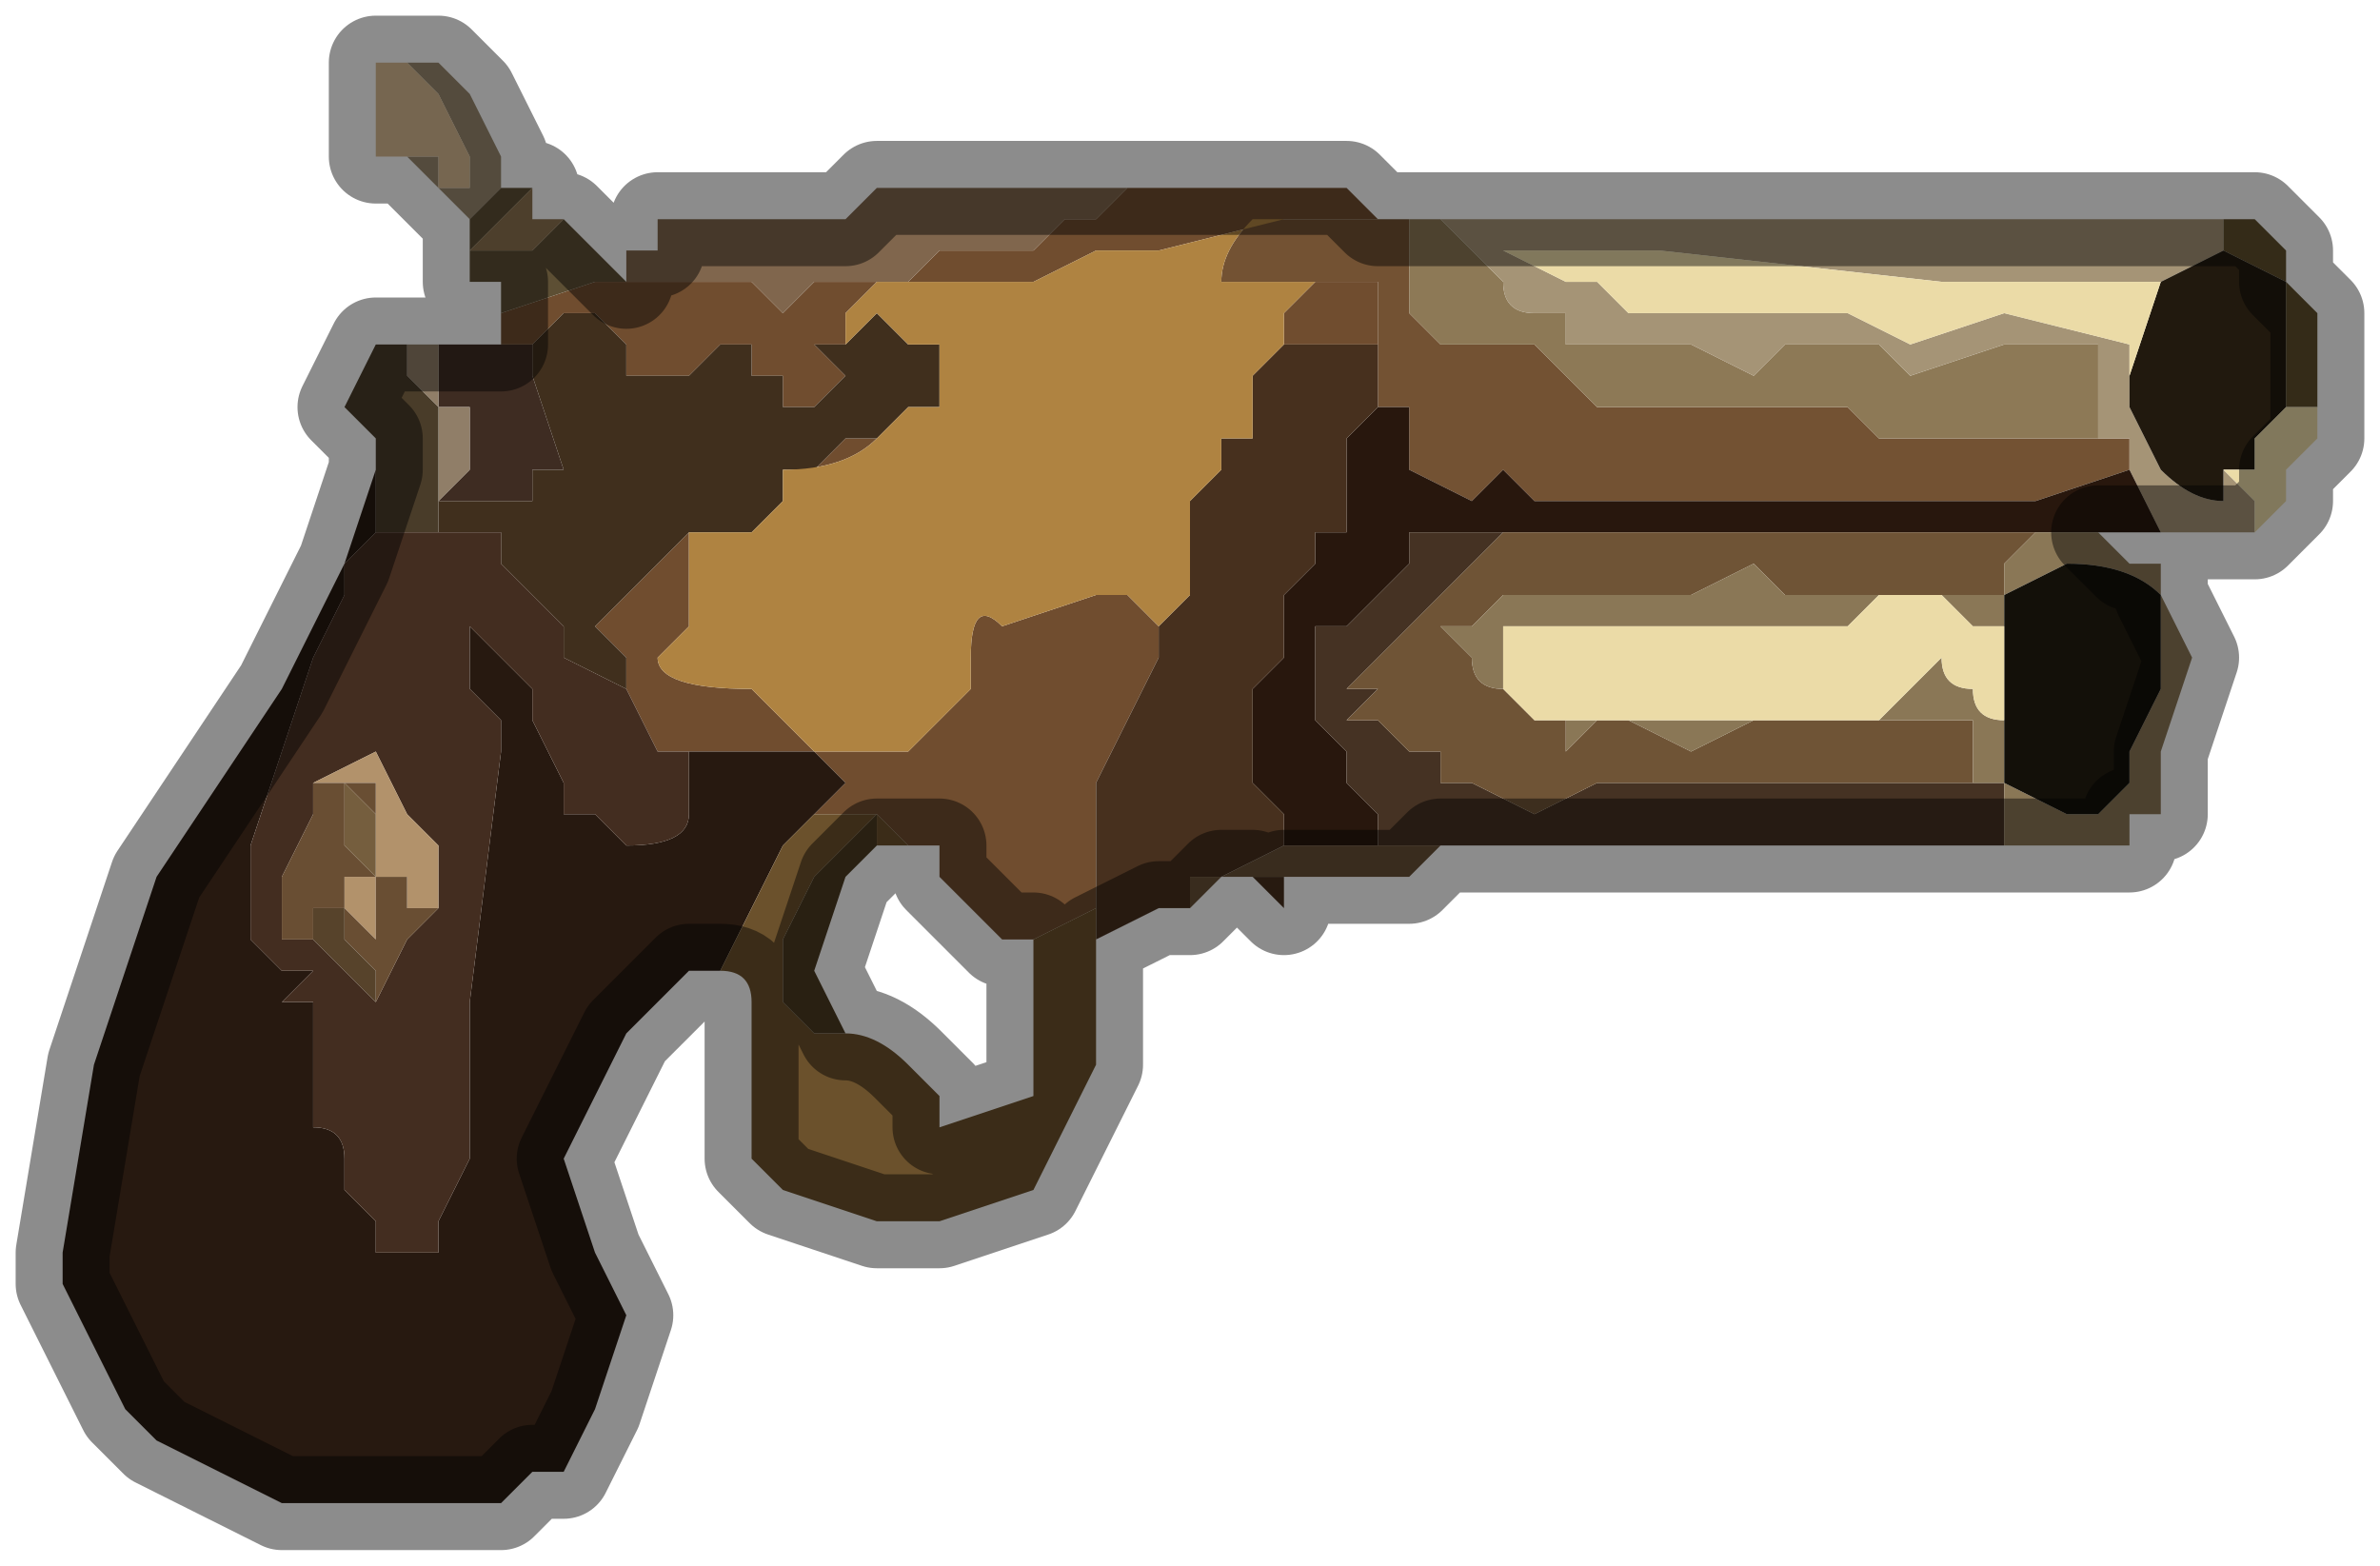 <?xml version="1.0" encoding="UTF-8" standalone="no"?>
<svg xmlns:xlink="http://www.w3.org/1999/xlink" height="2.5px" width="3.8px" xmlns="http://www.w3.org/2000/svg">
  <g transform="matrix(1.0, 0.0, 0.0, 1.0, 1.9, 1.25)">
    <path d="M0.35 -0.9 L0.35 -0.85 0.35 -0.8 0.35 -0.75 0.35 -0.75 0.4 -0.7 0.45 -0.7 0.45 -0.7 0.5 -0.7 0.55 -0.7 0.6 -0.65 0.6 -0.65 0.65 -0.6 0.65 -0.6 0.7 -0.6 0.7 -0.6 0.75 -0.6 0.8 -0.6 0.9 -0.6 0.9 -0.6 1.0 -0.6 1.0 -0.6 1.05 -0.6 1.1 -0.55 1.1 -0.55 1.25 -0.55 1.25 -0.55 Q1.3 -0.55 1.3 -0.55 L1.45 -0.55 1.45 -0.55 1.5 -0.55 1.5 -0.5 1.35 -0.45 1.3 -0.45 1.25 -0.45 1.2 -0.45 1.2 -0.45 1.1 -0.45 1.05 -0.45 1.0 -0.45 0.95 -0.45 0.75 -0.45 0.7 -0.45 0.65 -0.45 0.6 -0.45 0.6 -0.45 0.55 -0.45 0.5 -0.5 Q0.45 -0.45 0.45 -0.45 L0.35 -0.5 0.35 -0.55 0.35 -0.6 0.3 -0.6 0.3 -0.65 0.3 -0.65 0.3 -0.7 0.3 -0.8 0.25 -0.8 0.2 -0.8 0.2 -0.8 0.15 -0.8 0.05 -0.8 0.05 -0.8 Q0.05 -0.85 0.1 -0.9 L0.15 -0.9 0.15 -0.9 0.3 -0.9 0.35 -0.9" fill="#735233" fill-rule="evenodd" stroke="none"/>
    <path d="M0.3 -0.9 L0.15 -0.9 0.15 -0.9 -0.05 -0.85 -0.15 -0.85 -0.25 -0.8 -0.45 -0.8 -0.5 -0.8 -0.55 -0.75 -0.55 -0.7 -0.6 -0.7 -0.55 -0.65 -0.55 -0.65 -0.6 -0.6 -0.6 -0.6 -0.65 -0.6 -0.65 -0.65 -0.7 -0.65 -0.7 -0.7 -0.75 -0.7 -0.8 -0.65 -0.8 -0.65 -0.85 -0.65 -0.9 -0.65 -0.9 -0.7 -0.95 -0.75 -0.95 -0.75 -1.0 -0.75 -1.0 -0.75 -1.05 -0.7 -1.1 -0.7 -1.1 -0.75 -0.95 -0.8 -0.9 -0.8 -0.9 -0.8 -0.8 -0.8 -0.8 -0.8 -0.7 -0.8 -0.7 -0.8 Q-0.65 -0.75 -0.65 -0.75 L-0.6 -0.8 -0.55 -0.8 -0.5 -0.8 Q-0.45 -0.8 -0.45 -0.8 L-0.4 -0.85 -0.4 -0.85 -0.35 -0.85 -0.25 -0.85 Q-0.25 -0.85 -0.2 -0.9 L-0.15 -0.9 -0.1 -0.95 -0.1 -0.95 0.0 -0.95 0.1 -0.95 0.15 -0.95 0.25 -0.95 0.3 -0.9 0.3 -0.9 M0.2 -0.8 L0.2 -0.8 0.25 -0.8 0.3 -0.8 0.3 -0.7 0.3 -0.65 0.3 -0.7 0.25 -0.7 0.25 -0.7 0.2 -0.7 0.15 -0.7 0.15 -0.7 0.15 -0.75 0.2 -0.8 M-0.45 -0.6 L-0.5 -0.55 Q-0.55 -0.5 -0.65 -0.5 L-0.65 -0.5 -0.6 -0.5 -0.55 -0.55 -0.5 -0.55 -0.45 -0.6 -0.45 -0.6 M-0.8 -0.4 L-0.8 -0.25 -0.85 -0.2 Q-0.85 -0.15 -0.7 -0.15 L-0.65 -0.1 -0.6 -0.05 -0.5 -0.05 -0.45 -0.05 -0.35 -0.15 -0.35 -0.2 Q-0.35 -0.3 -0.3 -0.25 L-0.15 -0.3 -0.1 -0.3 -0.05 -0.25 -0.05 -0.25 -0.05 -0.2 -0.1 -0.1 -0.15 0.0 -0.15 0.1 -0.15 0.2 -0.15 0.2 -0.25 0.25 -0.25 0.25 -0.3 0.25 -0.4 0.15 -0.4 0.15 -0.4 0.1 -0.45 0.1 -0.5 0.05 -0.5 0.05 -0.6 0.05 -0.55 0.0 -0.6 -0.05 -0.7 -0.05 -0.8 -0.05 -0.8 -0.05 -0.8 -0.05 -0.85 -0.05 -0.9 -0.15 -0.9 -0.2 -0.9 -0.2 -0.95 -0.25 -0.9 -0.3 -0.9 -0.3 -0.85 -0.35 -0.8 -0.4 -0.8 -0.4" fill="#704d2f" fill-rule="evenodd" stroke="none"/>
    <path d="M1.45 -0.55 L1.45 -0.55 1.3 -0.55 Q1.3 -0.55 1.25 -0.55 L1.25 -0.55 1.1 -0.55 1.1 -0.55 1.05 -0.6 1.0 -0.6 1.0 -0.6 0.9 -0.6 0.9 -0.6 0.8 -0.6 0.75 -0.6 0.7 -0.6 0.7 -0.6 0.65 -0.6 0.65 -0.6 0.6 -0.65 0.6 -0.65 0.55 -0.7 0.5 -0.7 0.45 -0.7 0.45 -0.7 0.4 -0.7 0.35 -0.75 0.35 -0.75 0.35 -0.8 0.35 -0.85 0.35 -0.9 0.4 -0.9 0.45 -0.85 0.5 -0.8 0.5 -0.8 Q0.5 -0.75 0.55 -0.75 L0.6 -0.75 0.6 -0.7 0.7 -0.7 0.75 -0.7 0.8 -0.7 0.8 -0.7 0.9 -0.65 0.95 -0.7 1.0 -0.7 1.0 -0.7 1.1 -0.7 1.15 -0.65 1.3 -0.7 1.35 -0.7 1.45 -0.7 1.45 -0.7 1.45 -0.55" fill="#8d7956" fill-rule="evenodd" stroke="none"/>
    <path d="M1.45 -0.55 L1.45 -0.7 1.45 -0.7 1.35 -0.7 1.3 -0.7 1.15 -0.65 1.1 -0.7 1.0 -0.7 1.0 -0.7 0.95 -0.7 0.9 -0.65 0.8 -0.7 0.8 -0.7 0.75 -0.7 0.7 -0.7 0.6 -0.7 0.6 -0.75 0.55 -0.75 Q0.5 -0.75 0.5 -0.8 L0.5 -0.8 0.45 -0.85 0.4 -0.9 1.5 -0.9 1.55 -0.9 1.55 -0.9 1.65 -0.9 1.65 -0.85 1.55 -0.8 1.55 -0.8 1.5 -0.8 1.3 -0.8 1.2 -0.8 0.75 -0.85 0.5 -0.85 0.6 -0.8 0.65 -0.8 0.7 -0.75 0.8 -0.75 1.0 -0.75 1.05 -0.75 1.15 -0.7 1.3 -0.75 1.5 -0.7 1.5 -0.6 1.5 -0.6 1.55 -0.5 Q1.6 -0.45 1.65 -0.45 L1.65 -0.5 1.7 -0.45 1.7 -0.4 1.65 -0.4 1.6 -0.4 1.55 -0.4 1.55 -0.4 1.5 -0.5 1.5 -0.5 1.5 -0.55 1.45 -0.55" fill="#a59476" fill-rule="evenodd" stroke="none"/>
    <path d="M0.3 -0.6 L0.35 -0.6 0.35 -0.55 0.35 -0.5 0.45 -0.45 Q0.45 -0.45 0.5 -0.5 L0.55 -0.45 0.6 -0.45 0.6 -0.45 0.65 -0.45 0.7 -0.45 0.75 -0.45 0.95 -0.45 1.0 -0.45 1.05 -0.45 1.1 -0.45 1.2 -0.45 1.2 -0.45 1.25 -0.45 1.3 -0.45 1.35 -0.45 1.5 -0.5 1.5 -0.5 1.55 -0.4 1.55 -0.4 1.45 -0.4 1.35 -0.4 0.5 -0.4 0.4 -0.4 0.35 -0.4 0.35 -0.35 0.3 -0.3 0.25 -0.25 0.2 -0.25 0.2 -0.15 0.2 -0.1 0.25 -0.05 0.25 0.0 0.3 0.05 0.3 0.1 0.15 0.1 0.15 0.05 0.1 0.0 0.1 -0.15 0.15 -0.2 0.15 -0.3 0.2 -0.35 0.2 -0.4 0.25 -0.4 0.25 -0.45 0.25 -0.5 0.25 -0.5 0.25 -0.55 0.3 -0.6 0.3 -0.6" fill="#28170d" fill-rule="evenodd" stroke="none"/>
    <path d="M0.3 -0.65 L0.3 -0.65 0.3 -0.6 0.3 -0.6 0.25 -0.55 0.25 -0.5 0.25 -0.5 0.25 -0.45 0.25 -0.4 0.2 -0.4 0.2 -0.35 0.15 -0.3 0.15 -0.2 0.1 -0.15 0.1 0.0 0.15 0.05 0.15 0.1 0.05 0.15 0.0 0.15 0.0 0.2 -0.05 0.2 -0.15 0.25 -0.15 0.2 -0.15 0.2 -0.15 0.1 -0.15 0.0 -0.1 -0.1 -0.05 -0.2 -0.05 -0.25 0.0 -0.3 0.0 -0.4 0.0 -0.45 0.05 -0.5 0.05 -0.55 0.1 -0.55 0.1 -0.65 0.15 -0.7 0.15 -0.7 0.2 -0.7 0.25 -0.7 0.25 -0.7 0.3 -0.7 0.3 -0.65 M0.1 0.15 L0.15 0.15 0.15 0.2 0.1 0.15" fill="#47301e" fill-rule="evenodd" stroke="none"/>
    <path d="M0.3 0.1 L0.3 0.05 0.25 0.0 0.25 -0.05 0.2 -0.1 0.2 -0.15 0.2 -0.25 0.25 -0.25 0.3 -0.3 0.35 -0.35 0.35 -0.4 0.4 -0.4 0.5 -0.4 0.45 -0.35 0.4 -0.3 0.35 -0.25 0.35 -0.25 0.25 -0.15 0.3 -0.15 0.3 -0.15 0.25 -0.1 0.25 -0.1 0.3 -0.1 0.3 -0.1 0.35 -0.05 0.35 -0.05 0.35 -0.05 0.4 -0.05 0.4 0.0 0.45 0.0 0.55 0.05 0.65 0.0 0.75 0.0 0.9 0.0 0.95 0.0 1.0 0.0 1.05 0.0 1.1 0.0 1.25 0.0 1.25 0.0 1.3 0.0 1.3 0.0 1.3 0.1 1.35 0.1 0.4 0.1 0.3 0.1" fill="#453223" fill-rule="evenodd" stroke="none"/>
    <path d="M1.25 0.0 L1.25 0.0 1.1 0.0 1.05 0.0 1.0 0.0 0.95 0.0 0.9 0.0 0.75 0.0 0.65 0.0 0.55 0.05 0.45 0.0 0.4 0.0 0.4 -0.05 0.35 -0.05 0.35 -0.05 0.35 -0.05 0.3 -0.1 0.3 -0.1 0.25 -0.1 0.25 -0.1 0.3 -0.15 0.3 -0.15 0.25 -0.15 0.35 -0.25 0.35 -0.25 0.4 -0.3 0.45 -0.35 0.5 -0.4 1.35 -0.4 1.3 -0.35 1.3 -0.35 1.3 -0.3 1.25 -0.3 1.2 -0.3 1.2 -0.3 1.15 -0.3 1.1 -0.3 1.05 -0.3 1.0 -0.3 0.95 -0.3 0.9 -0.35 0.8 -0.3 0.75 -0.3 0.7 -0.3 0.6 -0.3 0.5 -0.3 0.45 -0.25 0.4 -0.25 0.45 -0.2 0.45 -0.2 Q0.45 -0.15 0.5 -0.15 L0.5 -0.15 0.55 -0.1 0.6 -0.1 0.6 -0.05 0.65 -0.1 0.7 -0.1 0.7 -0.1 0.8 -0.05 0.9 -0.1 0.95 -0.1 0.95 -0.1 1.0 -0.1 1.0 -0.1 1.05 -0.1 1.1 -0.1 1.1 -0.1 1.15 -0.1 1.2 -0.1 1.25 -0.1 1.25 -0.05 1.25 0.0" fill="#6f5436" fill-rule="evenodd" stroke="none"/>
    <path d="M1.35 0.1 L1.3 0.1 1.3 0.0 1.3 0.0 1.25 0.0 1.25 -0.05 1.25 -0.1 1.2 -0.1 1.15 -0.1 1.1 -0.1 1.1 -0.1 1.1 -0.1 1.15 -0.15 1.2 -0.2 Q1.2 -0.15 1.25 -0.15 1.25 -0.1 1.3 -0.1 L1.3 0.0 1.4 0.05 1.45 0.05 1.5 0.0 1.5 -0.05 1.55 -0.15 1.55 -0.3 Q1.5 -0.35 1.4 -0.35 L1.3 -0.3 1.3 -0.25 1.3 -0.25 1.25 -0.25 1.2 -0.3 1.15 -0.3 1.1 -0.3 1.05 -0.25 1.0 -0.25 0.9 -0.25 0.8 -0.25 0.5 -0.25 0.5 -0.15 0.5 -0.15 Q0.45 -0.15 0.45 -0.2 L0.45 -0.2 0.4 -0.25 0.45 -0.25 0.5 -0.3 0.6 -0.3 0.7 -0.3 0.75 -0.3 0.8 -0.3 0.9 -0.35 0.95 -0.3 1.0 -0.3 1.05 -0.3 1.1 -0.3 1.15 -0.3 1.2 -0.3 1.2 -0.3 1.25 -0.3 1.3 -0.3 1.3 -0.35 1.3 -0.35 1.35 -0.4 1.45 -0.4 1.5 -0.35 1.5 -0.35 1.55 -0.35 1.55 -0.3 1.6 -0.2 1.55 -0.05 1.55 0.05 1.5 0.05 1.5 0.1 1.45 0.1 1.35 0.1 M0.6 -0.1 L0.8 -0.1 0.95 -0.1 0.9 -0.1 0.8 -0.05 0.7 -0.1 0.7 -0.1 0.65 -0.1 0.6 -0.05 0.6 -0.1" fill="#8a7756" fill-rule="evenodd" stroke="none"/>
    <path d="M1.3 -0.1 L1.3 -0.2 1.3 -0.25 1.3 -0.3 1.4 -0.35 Q1.5 -0.35 1.55 -0.3 L1.55 -0.15 1.5 -0.05 1.5 0.0 1.45 0.05 1.4 0.05 1.3 0.0 1.3 -0.1" fill="#131009" fill-rule="evenodd" stroke="none"/>
    <path d="M1.65 -0.85 L1.65 -0.9 1.7 -0.9 1.75 -0.85 1.75 -0.8 1.8 -0.75 1.8 -0.7 1.8 -0.6 1.75 -0.6 1.75 -0.6 1.75 -0.75 1.75 -0.8 1.65 -0.85" fill="#5f4f2b" fill-rule="evenodd" stroke="none"/>
    <path d="M1.55 -0.8 L1.55 -0.8 1.65 -0.85 1.75 -0.8 1.75 -0.75 1.75 -0.6 1.75 -0.6 1.7 -0.55 1.7 -0.5 1.65 -0.5 1.65 -0.45 Q1.6 -0.45 1.55 -0.5 L1.5 -0.6 1.5 -0.6 1.5 -0.65 1.55 -0.8 1.55 -0.8" fill="#21190e" fill-rule="evenodd" stroke="none"/>
    <path d="M1.5 -0.6 L1.5 -0.7 1.3 -0.75 1.15 -0.7 1.05 -0.75 1.0 -0.75 0.8 -0.75 0.7 -0.75 0.65 -0.8 0.6 -0.8 0.5 -0.85 0.75 -0.85 1.2 -0.8 1.3 -0.8 1.5 -0.8 1.55 -0.8 1.55 -0.8 1.5 -0.65 1.5 -0.6 M0.5 -0.15 L0.5 -0.25 0.8 -0.25 0.9 -0.25 1.0 -0.25 1.05 -0.25 1.1 -0.3 1.15 -0.3 1.2 -0.3 1.25 -0.25 1.3 -0.25 1.3 -0.25 1.3 -0.2 1.3 -0.1 Q1.25 -0.1 1.25 -0.15 1.2 -0.15 1.2 -0.2 L1.15 -0.15 1.1 -0.1 1.1 -0.1 1.05 -0.1 1.0 -0.1 1.0 -0.1 0.95 -0.1 0.95 -0.1 0.8 -0.1 0.6 -0.1 0.55 -0.1 0.5 -0.15 M1.65 -0.5 L1.7 -0.5 1.7 -0.55 1.75 -0.6 1.75 -0.6 1.75 -0.6 1.8 -0.6 1.8 -0.6 1.8 -0.55 1.75 -0.5 1.75 -0.5 1.75 -0.45 1.7 -0.4 1.7 -0.45 1.65 -0.5" fill="#ebdba7" fill-rule="evenodd" stroke="none"/>
    <path d="M0.3 0.1 L0.4 0.1 0.35 0.15 0.25 0.15 0.15 0.15 0.1 0.15 0.05 0.15 0.0 0.2 0.0 0.15 0.05 0.15 0.15 0.1 0.3 0.1" fill="#685036" fill-rule="evenodd" stroke="none"/>
    <path d="M-0.5 -0.8 L-0.5 -0.8 -0.55 -0.8 -0.6 -0.8 -0.65 -0.75 Q-0.65 -0.75 -0.7 -0.8 L-0.7 -0.8 -0.8 -0.8 -0.8 -0.8 -0.9 -0.8 -0.9 -0.8 -0.9 -0.85 -0.85 -0.85 -0.85 -0.9 -0.8 -0.9 -0.75 -0.9 -0.75 -0.9 -0.7 -0.9 -0.6 -0.9 -0.55 -0.9 -0.5 -0.95 -0.4 -0.95 -0.2 -0.95 -0.1 -0.95 -0.1 -0.95 -0.15 -0.9 -0.2 -0.9 Q-0.25 -0.85 -0.25 -0.85 L-0.35 -0.85 -0.4 -0.85 -0.4 -0.85 -0.45 -0.8 Q-0.45 -0.8 -0.5 -0.8" fill="#80664d" fill-rule="evenodd" stroke="none"/>
    <path d="M-1.25 -1.15 L-1.2 -1.15 -1.15 -1.1 -1.1 -1.0 -1.1 -0.95 -1.15 -0.9 -1.15 -0.9 -1.15 -0.9 -1.2 -0.95 -1.25 -1.0 -1.3 -1.0 -1.2 -1.0 -1.2 -0.95 -1.15 -0.95 -1.15 -1.0 -1.2 -1.1 -1.25 -1.15" fill="#99896f" fill-rule="evenodd" stroke="none"/>
    <path d="M-1.25 -1.15 L-1.2 -1.1 -1.15 -1.0 -1.15 -0.95 -1.2 -0.95 -1.2 -1.0 -1.3 -1.0 -1.3 -1.15 -1.25 -1.15 -1.25 -1.15" fill="#d7ba92" fill-rule="evenodd" stroke="none"/>
    <path d="M-1.15 -0.9 L-1.15 -0.9 -1.1 -0.95 -1.1 -0.95 -1.05 -0.95 -1.1 -0.9 -1.15 -0.85 -1.1 -0.85 -1.1 -0.85 Q-1.1 -0.85 -1.05 -0.85 L-1.0 -0.9 -1.0 -0.9 -1.0 -0.9 -0.95 -0.85 -0.9 -0.8 -0.95 -0.8 -1.1 -0.75 -1.1 -0.7 -1.1 -0.75 -1.1 -0.8 -1.15 -0.8 -1.15 -0.9" fill="#5d4f34" fill-rule="evenodd" stroke="none"/>
    <path d="M-1.05 -0.95 L-1.05 -0.9 -1.0 -0.9 -1.05 -0.85 Q-1.1 -0.85 -1.1 -0.85 L-1.1 -0.85 -1.15 -0.85 -1.1 -0.9 -1.05 -0.95" fill="#8d7350" fill-rule="evenodd" stroke="none"/>
    <path d="M-0.55 -0.7 L-0.5 -0.75 -0.45 -0.7 -0.45 -0.7 -0.4 -0.7 -0.4 -0.6 -0.45 -0.6 -0.45 -0.6 -0.5 -0.55 -0.55 -0.55 -0.6 -0.5 -0.65 -0.5 -0.65 -0.5 -0.65 -0.45 -0.7 -0.4 -0.75 -0.4 -0.8 -0.4 -0.8 -0.4 -0.8 -0.4 -0.85 -0.35 -0.9 -0.3 -0.9 -0.3 -0.95 -0.25 -0.9 -0.2 -0.9 -0.2 -0.9 -0.15 -1.0 -0.2 -1.0 -0.25 -1.1 -0.35 -1.1 -0.4 -1.2 -0.4 -1.2 -0.4 -1.2 -0.45 -1.15 -0.45 -1.1 -0.45 -1.05 -0.45 -1.05 -0.5 -1.0 -0.5 -1.05 -0.65 -1.05 -0.7 -1.0 -0.75 -1.0 -0.75 -0.95 -0.75 -0.95 -0.75 -0.9 -0.7 -0.9 -0.65 -0.85 -0.65 -0.8 -0.65 -0.8 -0.65 -0.75 -0.7 -0.7 -0.7 -0.7 -0.65 -0.65 -0.65 -0.65 -0.6 -0.6 -0.6 -0.6 -0.6 -0.55 -0.65 -0.55 -0.65 -0.6 -0.7 -0.55 -0.7" fill="#402f1d" fill-rule="evenodd" stroke="none"/>
    <path d="M-1.2 -0.45 L-1.15 -0.5 -1.15 -0.6 -1.2 -0.6 -1.2 -0.65 -1.2 -0.7 -1.2 -0.7 -1.15 -0.7 -1.1 -0.7 -1.05 -0.7 -1.05 -0.65 -1.0 -0.5 -1.05 -0.5 -1.05 -0.45 -1.1 -0.45 -1.15 -0.45 -1.2 -0.45" fill="#3e2c22" fill-rule="evenodd" stroke="none"/>
    <path d="M-1.2 -0.4 L-1.2 -0.5 -1.2 -0.6 -1.25 -0.65 -1.25 -0.7 -1.25 -0.7 -1.2 -0.7 -1.2 -0.65 -1.2 -0.6 -1.15 -0.6 -1.15 -0.5 -1.2 -0.45 -1.2 -0.4 -1.2 -0.4" fill="#907e68" fill-rule="evenodd" stroke="none"/>
    <path d="M-1.25 -0.7 L-1.25 -0.65 -1.2 -0.6 -1.2 -0.5 -1.2 -0.4 -1.2 -0.4 -1.25 -0.4 -1.3 -0.4 -1.3 -0.5 -1.3 -0.55 -1.35 -0.6 -1.3 -0.7 -1.3 -0.7 -1.25 -0.7" fill="#493c29" fill-rule="evenodd" stroke="none"/>
    <path d="M-1.3 -0.5 L-1.3 -0.4 -1.3 -0.4 -1.35 -0.35 -1.35 -0.3 -1.4 -0.2 -1.5 0.1 -1.5 0.25 -1.45 0.3 -1.4 0.3 -1.45 0.35 -1.4 0.35 -1.4 0.45 -1.4 0.5 -1.4 0.55 Q-1.35 0.55 -1.35 0.6 L-1.35 0.65 -1.3 0.7 -1.3 0.75 -1.2 0.75 -1.2 0.7 -1.15 0.6 -1.15 0.35 -1.1 -0.05 -1.1 -0.1 -1.15 -0.15 -1.15 -0.25 -1.1 -0.2 -1.05 -0.15 -1.05 -0.1 -1.0 0.0 -1.0 0.05 -0.95 0.05 -0.9 0.1 -0.9 0.1 Q-0.8 0.1 -0.8 0.05 L-0.8 -0.05 -0.8 -0.05 -0.7 -0.05 -0.6 -0.05 -0.55 0.0 -0.6 0.05 -0.65 0.1 -0.7 0.2 -0.75 0.3 -0.8 0.3 -0.9 0.4 -1.0 0.6 -0.95 0.75 -0.9 0.85 -0.95 1.0 -1.0 1.1 -1.05 1.1 -1.1 1.15 -1.15 1.15 -1.25 1.15 -1.3 1.15 -1.35 1.15 -1.45 1.15 -1.65 1.05 -1.7 1.0 -1.75 0.9 -1.8 0.8 -1.8 0.75 -1.75 0.45 -1.65 0.15 -1.55 0.0 -1.45 -0.15 -1.35 -0.35 -1.3 -0.5" fill="#271910" fill-rule="evenodd" stroke="none"/>
    <path d="M-1.3 -0.4 L-1.25 -0.4 -1.2 -0.4 -1.2 -0.4 -1.2 -0.4 -1.2 -0.4 -1.1 -0.4 -1.1 -0.35 -1.0 -0.25 -1.0 -0.2 -0.9 -0.15 -0.85 -0.05 -0.8 -0.05 -0.8 -0.05 -0.8 0.05 Q-0.8 0.1 -0.9 0.1 L-0.9 0.1 -0.95 0.05 -1.0 0.05 -1.0 0.0 -1.05 -0.1 -1.05 -0.15 -1.1 -0.2 -1.15 -0.25 -1.15 -0.15 -1.1 -0.1 -1.1 -0.05 -1.15 0.35 -1.15 0.6 -1.2 0.7 -1.2 0.75 -1.3 0.75 -1.3 0.7 -1.35 0.65 -1.35 0.6 Q-1.35 0.55 -1.4 0.55 L-1.4 0.5 -1.4 0.45 -1.4 0.35 -1.45 0.35 -1.4 0.3 -1.45 0.3 -1.5 0.25 -1.5 0.1 -1.4 -0.2 -1.35 -0.3 -1.35 -0.35 -1.3 -0.4 -1.3 -0.4 M-1.2 0.2 L-1.2 0.1 -1.25 0.05 -1.3 -0.05 -1.4 0.0 -1.4 0.05 -1.45 0.15 -1.45 0.25 -1.4 0.25 -1.3 0.35 -1.3 0.35 -1.25 0.25 -1.2 0.2" fill="#432d20" fill-rule="evenodd" stroke="none"/>
    <path d="M-0.75 0.3 L-0.7 0.2 -0.65 0.1 -0.6 0.05 -0.5 0.05 -0.5 0.05 -0.45 0.1 -0.4 0.1 -0.45 0.1 -0.45 0.1 -0.5 0.1 -0.5 0.05 -0.55 0.1 -0.6 0.15 -0.65 0.25 -0.65 0.35 -0.6 0.4 -0.6 0.4 -0.55 0.4 -0.55 0.4 Q-0.5 0.4 -0.45 0.45 L-0.4 0.5 -0.4 0.55 -0.25 0.5 -0.25 0.4 -0.25 0.25 -0.25 0.25 -0.15 0.2 -0.15 0.25 -0.15 0.45 -0.25 0.65 -0.4 0.7 -0.5 0.7 -0.65 0.65 -0.7 0.6 -0.7 0.35 Q-0.7 0.3 -0.75 0.3" fill="#6b512c" fill-rule="evenodd" stroke="none"/>
    <path d="M-0.45 0.1 L-0.5 0.1 -0.55 0.15 -0.6 0.3 -0.55 0.4 -0.55 0.4 -0.55 0.4 -0.6 0.4 -0.6 0.4 -0.65 0.35 -0.65 0.25 -0.6 0.15 -0.55 0.1 -0.5 0.05 -0.5 0.1 -0.45 0.1" fill="#4b3a20" fill-rule="evenodd" stroke="none"/>
    <path d="M-1.2 0.2 L-1.25 0.2 -1.25 0.15 -1.3 0.15 -1.3 0.2 -1.3 0.25 -1.3 0.25 -1.35 0.2 -1.35 0.15 -1.4 0.15 -1.4 0.15 -1.35 0.15 -1.3 0.15 -1.3 0.1 -1.3 0.05 -1.3 0.05 -1.3 0.0 -1.35 0.0 -1.4 0.0 -1.4 0.0 -1.3 -0.05 -1.25 0.05 -1.2 0.1 -1.2 0.2" fill="#b2926b" fill-rule="evenodd" stroke="none"/>
    <path d="M-1.3 0.15 L-1.35 0.15 -1.4 0.15 -1.4 0.15 -1.35 0.15 -1.35 0.2 -1.3 0.25 -1.3 0.25 -1.3 0.2 -1.3 0.15 -1.25 0.15 -1.25 0.2 -1.2 0.2 -1.25 0.25 -1.3 0.35 -1.3 0.35 -1.3 0.3 -1.35 0.25 -1.35 0.2 -1.4 0.2 -1.4 0.25 -1.45 0.25 -1.45 0.15 -1.4 0.05 -1.4 0.0 -1.4 0.0 -1.35 0.0 -1.3 0.0 -1.3 0.05 -1.3 0.05 -1.35 0.0 -1.35 0.05 -1.35 0.1 -1.3 0.15" fill="#694e33" fill-rule="evenodd" stroke="none"/>
    <path d="M-1.3 0.05 L-1.3 0.05 -1.3 0.1 -1.3 0.15 -1.35 0.1 -1.35 0.05 -1.35 0.0 -1.3 0.05 -1.3 0.05" fill="#755e3e" fill-rule="evenodd" stroke="none"/>
    <path d="M-1.3 0.35 L-1.4 0.25 -1.45 0.25 -1.4 0.25 -1.4 0.2 -1.35 0.2 -1.35 0.25 -1.3 0.3 -1.3 0.35" fill="#57432b" fill-rule="evenodd" stroke="none"/>
    <path d="M0.15 -0.9 L0.15 -0.9 0.1 -0.9 Q0.05 -0.85 0.05 -0.8 L0.05 -0.8 0.15 -0.8 0.2 -0.8 0.15 -0.75 0.15 -0.7 0.1 -0.65 0.1 -0.55 0.05 -0.55 0.05 -0.5 0.0 -0.45 0.0 -0.4 0.0 -0.3 -0.05 -0.25 -0.05 -0.25 -0.1 -0.3 -0.15 -0.3 -0.3 -0.25 Q-0.35 -0.3 -0.35 -0.2 L-0.35 -0.15 -0.45 -0.05 -0.5 -0.05 -0.6 -0.05 -0.65 -0.1 -0.7 -0.15 Q-0.85 -0.15 -0.85 -0.2 L-0.8 -0.25 -0.8 -0.4 -0.8 -0.4 -0.75 -0.4 -0.7 -0.4 -0.65 -0.45 -0.65 -0.5 Q-0.55 -0.5 -0.5 -0.55 L-0.45 -0.6 -0.4 -0.6 -0.4 -0.7 -0.45 -0.7 -0.45 -0.7 -0.5 -0.75 -0.55 -0.7 -0.55 -0.75 -0.5 -0.8 -0.45 -0.8 -0.25 -0.8 -0.15 -0.85 -0.05 -0.85 0.15 -0.9 0.15 -0.9 M-0.5 -0.8 L-0.5 -0.8" fill="#af8341" fill-rule="evenodd" stroke="none"/>
    <path d="M0.4 -0.9 L0.35 -0.9 0.3 -0.9 0.3 -0.9 0.25 -0.95 0.15 -0.95 0.1 -0.95 0.0 -0.95 -0.1 -0.95 -0.2 -0.95 -0.4 -0.95 -0.5 -0.95 -0.55 -0.9 -0.6 -0.9 -0.7 -0.9 -0.75 -0.9 -0.75 -0.9 -0.8 -0.9 -0.85 -0.9 -0.85 -0.85 -0.9 -0.85 -0.9 -0.8 -0.95 -0.85 -1.0 -0.9 -1.0 -0.9 -1.0 -0.9 -1.05 -0.9 -1.05 -0.95 -1.1 -0.95 -1.1 -1.0 -1.15 -1.1 -1.2 -1.15 -1.25 -1.15 -1.25 -1.15 -1.3 -1.15 -1.3 -1.0 -1.25 -1.0 -1.2 -0.95 -1.15 -0.9 -1.15 -0.9 -1.15 -0.8 -1.1 -0.8 -1.1 -0.75 -1.1 -0.7 -1.15 -0.7 -1.2 -0.7 -1.2 -0.7 -1.25 -0.7 -1.25 -0.7 -1.3 -0.7 -1.3 -0.7 -1.35 -0.6 -1.3 -0.55 -1.3 -0.5 -1.35 -0.35 -1.45 -0.15 -1.55 0.0 -1.65 0.15 -1.75 0.45 -1.8 0.75 -1.8 0.8 -1.75 0.9 -1.7 1.0 -1.65 1.05 -1.45 1.15 -1.35 1.15 -1.3 1.15 -1.25 1.15 -1.15 1.15 -1.1 1.15 -1.05 1.1 -1.0 1.1 -0.95 1.0 -0.9 0.85 -0.95 0.75 -1.0 0.6 -0.9 0.4 -0.8 0.3 -0.75 0.3 Q-0.7 0.3 -0.7 0.35 L-0.7 0.6 -0.65 0.65 -0.5 0.7 -0.4 0.7 -0.25 0.65 -0.15 0.45 -0.15 0.25 -0.05 0.2 0.0 0.2 0.05 0.15 0.1 0.15 0.15 0.2 0.15 0.15 0.25 0.15 0.35 0.15 0.4 0.1 1.35 0.1 1.45 0.1 1.5 0.1 1.5 0.05 1.55 0.05 1.55 -0.05 1.6 -0.2 1.55 -0.3 1.55 -0.35 1.5 -0.35 1.5 -0.35 1.45 -0.4 1.55 -0.4 1.6 -0.4 1.65 -0.4 1.7 -0.4 1.75 -0.45 1.75 -0.5 1.75 -0.5 1.8 -0.55 1.8 -0.6 1.8 -0.6 1.8 -0.7 1.8 -0.75 1.75 -0.8 1.75 -0.85 1.7 -0.9 1.65 -0.9 1.55 -0.9 1.55 -0.9 1.5 -0.9 0.4 -0.9 M-1.1 -0.95 L-1.1 -0.95 M-0.45 0.1 L-0.5 0.1 -0.55 0.15 -0.6 0.3 -0.55 0.4 -0.55 0.4 Q-0.5 0.4 -0.45 0.45 L-0.4 0.5 -0.4 0.55 -0.25 0.5 -0.25 0.4 -0.25 0.25 -0.25 0.25 -0.25 0.25 -0.3 0.25 -0.4 0.15 -0.4 0.15 -0.4 0.1 -0.45 0.1 -0.45 0.1 Z" fill="none" stroke="#000000" stroke-linecap="round" stroke-linejoin="round" stroke-opacity="0.451" stroke-width="0.15"/>
  </g>
</svg>
